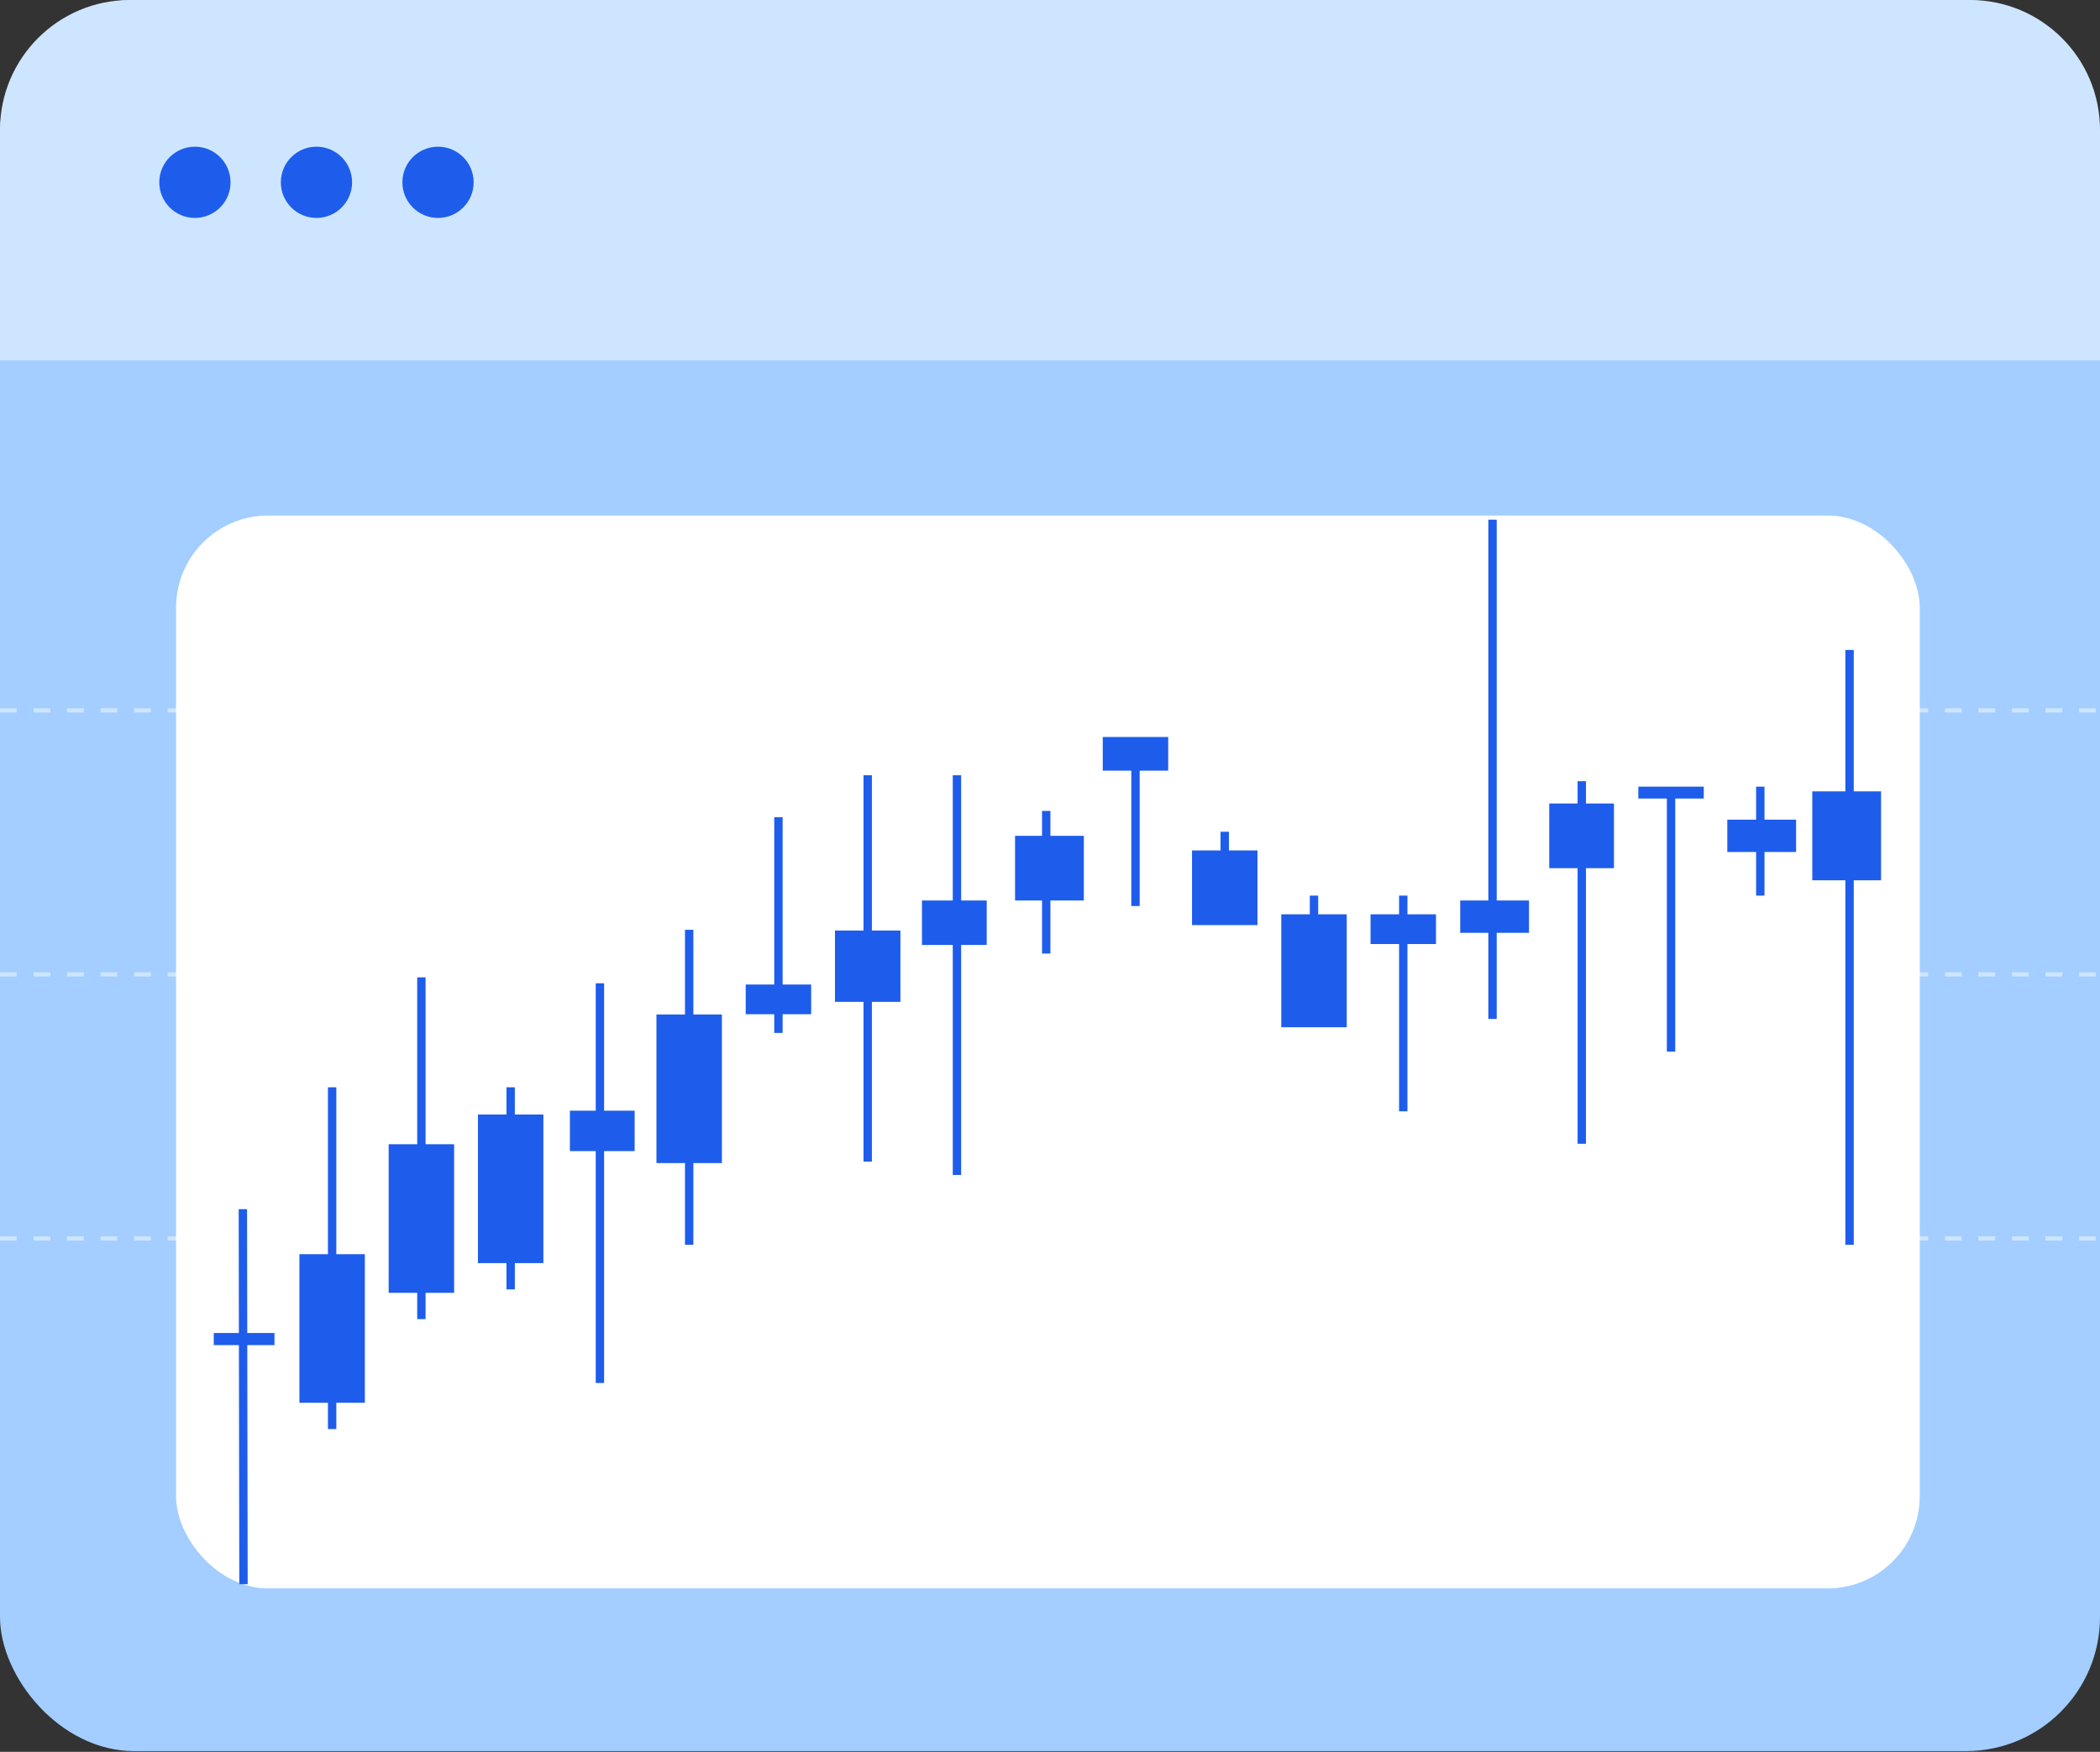 
<svg width="501" height="418" viewBox="0 0 501 418" fill="none" xmlns="http://www.w3.org/2000/svg">
<rect x="0" y="0" width="501" height="418" fill="#333333" stroke="none"/>
<rect width="501" height="417.822" rx="32" fill="#A3CEFF"/>
<path d="M0 31C0 13.879 13.879 0 31 0H470C487.121 0 501 13.879 501 31V86H0V31Z" fill="#CEE5FF"/>
<circle cx="46.5" cy="43.5" r="8.5" fill="#1E5DEB"/>
<circle cx="75.5" cy="43.5" r="8.5" fill="#1E5DEB"/>
<circle cx="104.5" cy="43.5" r="8.5" fill="#1E5DEB"/>
<line y1="169.5" x2="500.004" y2="169.5" stroke="#CEE5FF" stroke-dasharray="4 4"/>
<line y1="232.5" x2="500.004" y2="232.5" stroke="#CEE5FF" stroke-dasharray="4 4"/>
<line y1="295.5" x2="500.004" y2="295.5" stroke="#CEE5FF" stroke-dasharray="4 4"/>
<rect x="42" y="123" width="416" height="256" rx="22" fill="white"/>
<path d="M219.956 214.862H235.404V225.471H219.956V214.862Z" fill="#1E5DEB"/>
<path d="M228.303 184.98V280.351" stroke="#1E5DEB" stroke-width="2"/>
<path d="M51 318.057H65.482V320.95H51V318.057Z" fill="#1E5DEB"/>
<path d="M57.942 288.505L58.091 378" stroke="#1E5DEB" stroke-width="2"/>
<path d="M135.961 265.013H151.408V274.657H135.961V265.013Z" fill="#1E5DEB"/>
<path d="M143.123 234.616V329.987" stroke="#1E5DEB" stroke-width="2"/>
<path d="M369.603 191.716H385.05V207.147H369.603V191.716Z" fill="#1E5DEB"/>
<path d="M377.367 186.399V272.907" stroke="#1E5DEB" stroke-width="2"/>
<path d="M156.609 242.061H172.226V277.515H156.609V242.061Z" fill="#1E5DEB"/>
<path d="M164.418 221.852V297.015" stroke="#1E5DEB" stroke-width="2"/>
<path d="M114.02 265.929H129.636V301.382H114.02V265.929Z" fill="#1E5DEB"/>
<path d="M121.829 259.433V307.65" stroke="#1E5DEB" stroke-width="2"/>
<path d="M92.724 273.02H108.341V308.474H92.724V273.02Z" fill="#1E5DEB"/>
<path d="M100.533 233.198V314.742" stroke="#1E5DEB" stroke-width="2"/>
<path d="M71.429 299.256H87.045V334.709H71.429V299.256Z" fill="#1E5DEB"/>
<path d="M79.238 259.433V340.977" stroke="#1E5DEB" stroke-width="2"/>
<path d="M242.162 199.431H258.575V214.862H242.162V199.431Z" fill="#1E5DEB"/>
<path d="M249.598 193.489V227.525" stroke="#1E5DEB" stroke-width="2"/>
<path d="M199.2 222.03H214.816V239.047H199.2V222.03Z" fill="#1E5DEB"/>
<path d="M207.008 184.98V277.16" stroke="#1E5DEB" stroke-width="2"/>
<path d="M348.363 214.862H364.775V222.578H348.363V214.862Z" fill="#1E5DEB"/>
<path d="M356.073 124V243.125" stroke="#1E5DEB" stroke-width="2"/>
<path d="M390.855 187.699H406.471V190.535H390.855V187.699Z" fill="#1E5DEB"/>
<path d="M398.664 188.408V250.924" stroke="#1E5DEB" stroke-width="2"/>
<path d="M263.085 175.849H278.701V183.881H263.085V175.849Z" fill="#1E5DEB"/>
<path d="M270.894 177.856V216.181" stroke="#1E5DEB" stroke-width="2"/>
<path d="M326.969 218.16H342.585V225.25H326.969V218.16Z" fill="#1E5DEB"/>
<path d="M334.778 213.698V265.165" stroke="#1E5DEB" stroke-width="2"/>
<path d="M177.905 234.91H193.521V242H177.905V234.91Z" fill="#1E5DEB"/>
<path d="M185.713 246.463V194.996" stroke="#1E5DEB" stroke-width="2"/>
<path d="M305.675 218.16H321.291V245.105H305.675V218.16Z" fill="#1E5DEB"/>
<path d="M313.483 213.698V243.125" stroke="#1E5DEB" stroke-width="2"/>
<path d="M284.38 202.915H299.996V220.73H284.38V202.915Z" fill="#1E5DEB"/>
<path d="M292.188 198.453V218.75" stroke="#1E5DEB" stroke-width="2"/>
<path d="M412.083 195.573H428.496V203.289H412.083V195.573Z" fill="#1E5DEB"/>
<path d="M419.958 187.699V213.698" stroke="#1E5DEB" stroke-width="2"/>
<path d="M432.357 188.823H448.77V210.04H432.357V188.823Z" fill="#1E5DEB"/>
<path d="M441.252 155.081V297.015" stroke="#1E5DEB" stroke-width="2"/>
</svg>
